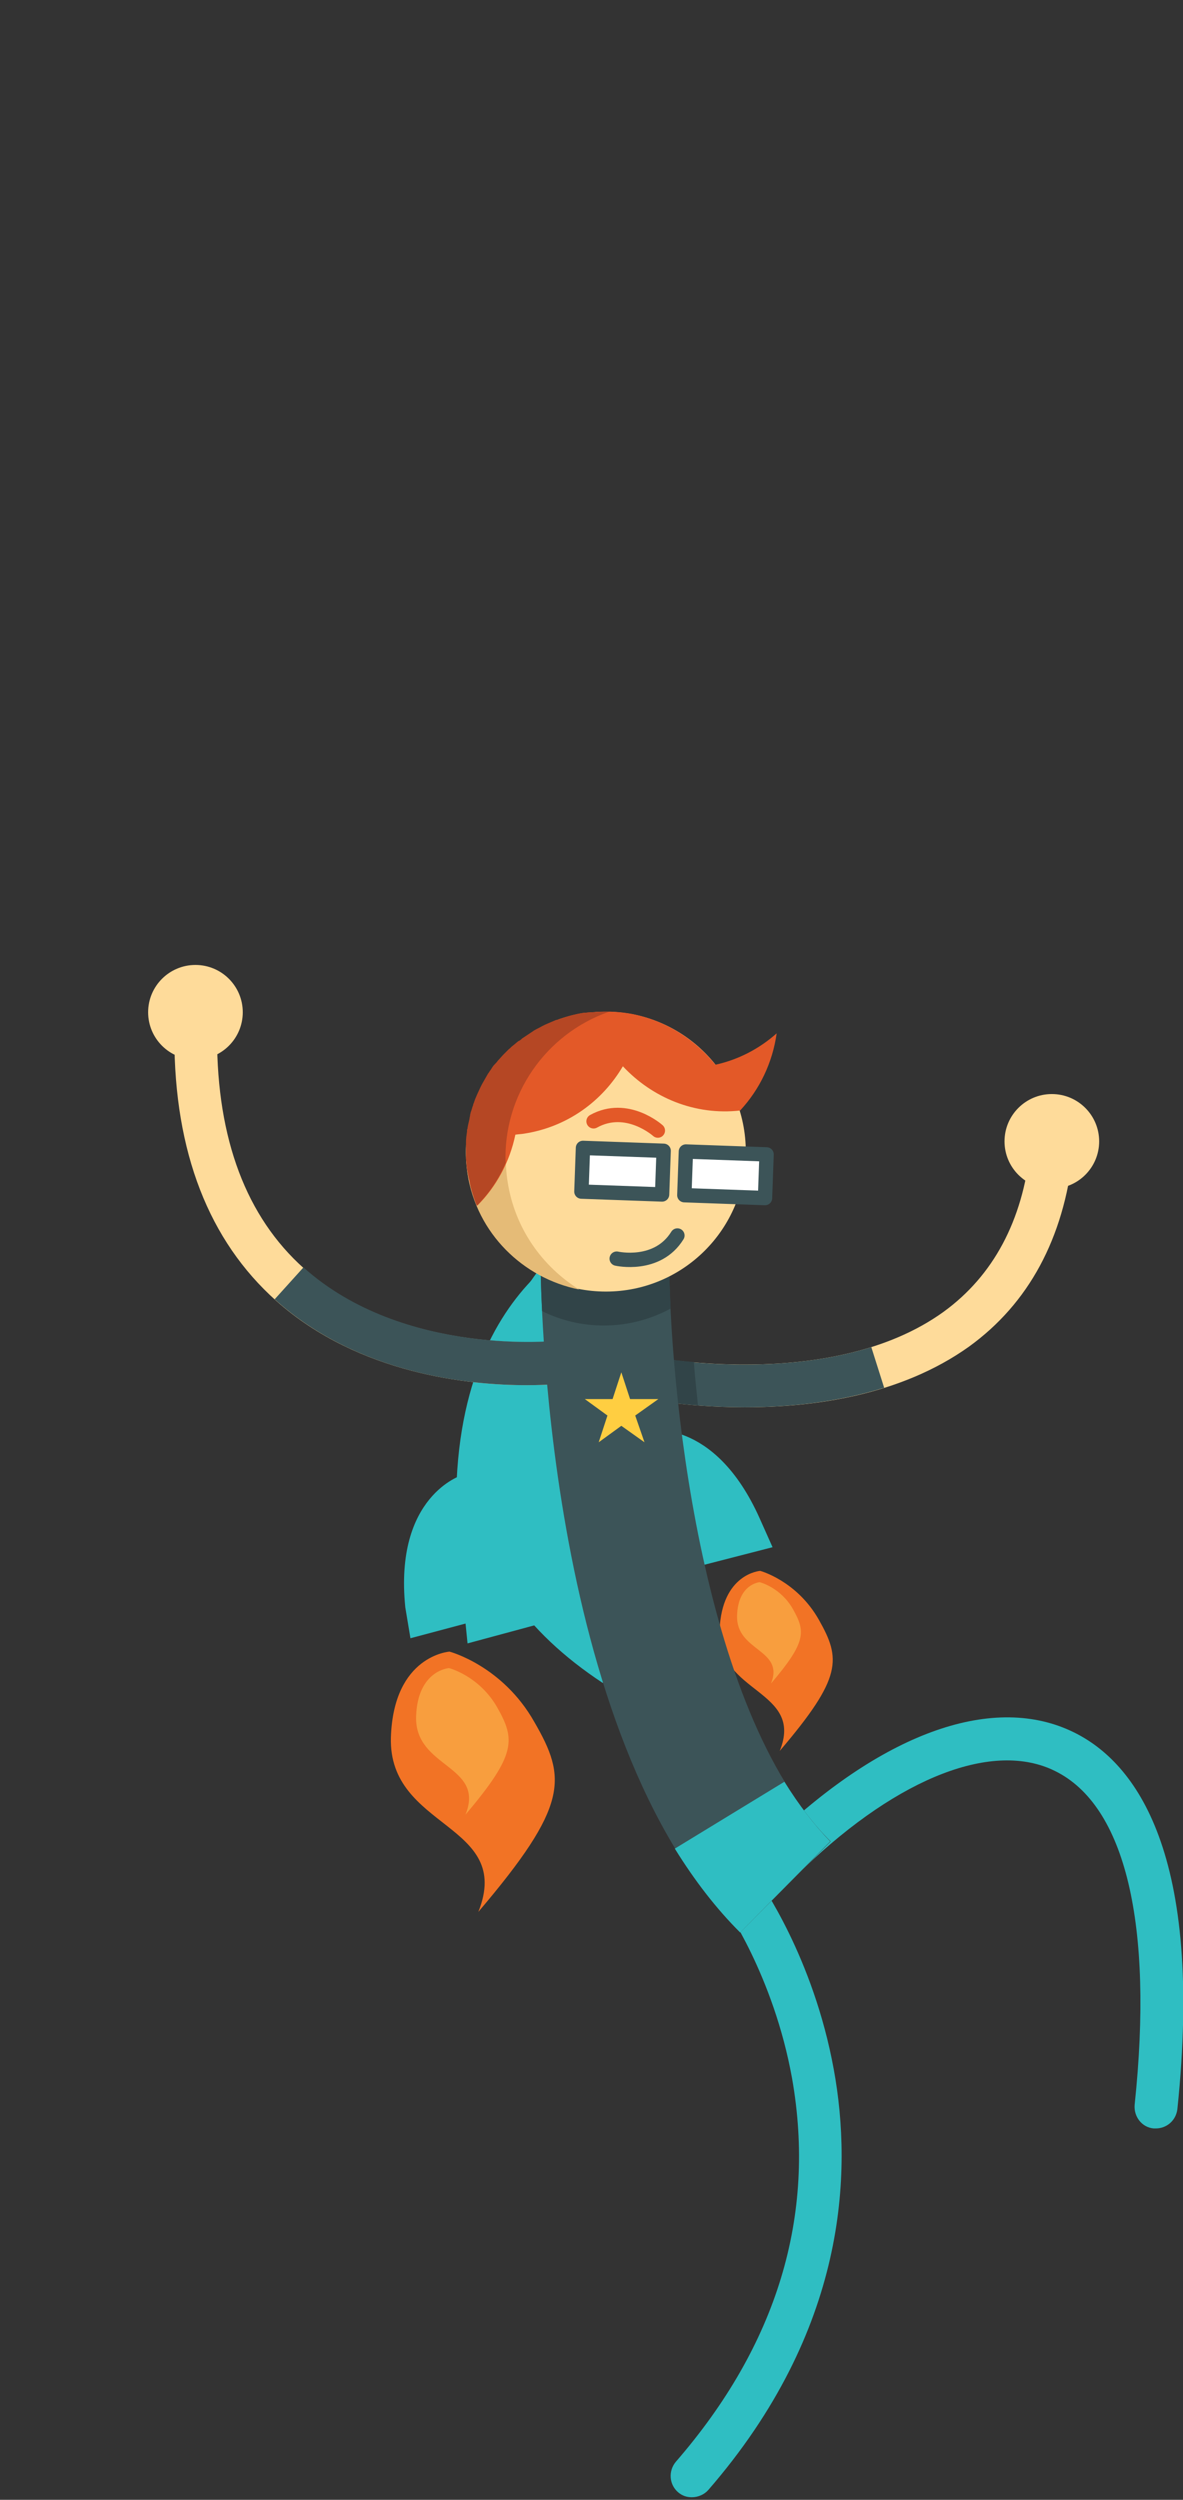 <?xml version="1.0" encoding="utf-8"?>
<!-- Generator: Adobe Illustrator 19.0.1, SVG Export Plug-In . SVG Version: 6.00 Build 0)  -->
<svg version="1.1" id="Layer_1" xmlns="http://www.w3.org/2000/svg" xmlns:xlink="http://www.w3.org/1999/xlink" x="0px" y="0px"
	 viewBox="-182 177.9 230 486" style="enable-background:new -182 177.9 230 486;" xml:space="preserve">
<rect x="-182" y="177.9" width="230" height="486" fill="#333333" stroke="none"/>
<style type="text/css">
	.st0{fill:#F27325;}
	.st1{fill:#F89E3E;}
	.st2{fill:#2FBEC2;}
	.st3{fill:#FEDB9A;}
	.st4{fill:#3C5458;}
	.st5{fill:none;stroke:#FAAF40;stroke-width:8.324;stroke-miterlimit:10;}
	.st6{fill:#314448;}
	.st7{fill:#E5BB77;}
	.st8{fill:#E35928;}
	.st9{fill:#B54724;}
	.st10{fill:none;stroke:#3C5458;stroke-width:2.792;stroke-linecap:round;stroke-miterlimit:10;}
	.st11{fill:none;stroke:#E35928;stroke-width:2.792;stroke-linecap:round;stroke-miterlimit:10;}
	.st12{fill:#FFFFFF;stroke:#3C5458;stroke-width:2.792;stroke-linecap:round;stroke-linejoin:round;stroke-miterlimit:10;}
	.st13{fill:#FFCE41;}
</style>
<g>
	<path class="st0" d="M-34.2,483.3c0,0-7.5,0.5-7.9,11.6c-0.4,12.3,16.5,11.5,11.7,23.4c12.2-14.3,11.9-17.9,7.6-25.5
		S-34.2,483.3-34.2,483.3z"/>
	<path class="st1" d="M-34.3,485.5c0,0-4.2,0.3-4.4,6.5c-0.2,7,9.3,6.5,6.6,13.2c6.9-8.1,6.7-10.1,4.3-14.4S-34.3,485.5-34.3,485.5z
		"/>
	<path class="st2" d="M-65.1,417.6c0,0-33.1,10.1-27.6,64.4c1.3,12.2,1.6,15.4,1.6,15.4l33.7-9.1L-65.1,417.6z"/>
	<path class="st2" d="M-92.2,464.7c0,0-13.2,4-11,25.7c1,6,1,6,1,6l13.1-3.5L-92.2,464.7z"/>
	<path class="st2" d="M-56.4,456c0,0,13.2-2.8,22.1,17.1c2.5,5.6,2.5,5.6,2.5,5.6l-13.6,3.5L-56.4,456z"/>
	<path class="st0" d="M-94.6,499c0,0-10.9,0.7-11.4,16.7c-0.5,17.9,23.9,16.6,17,33.9c17.6-20.7,17.2-26,10.9-36.9
		C-84.3,501.7-94.6,499-94.6,499z"/>
	<path class="st1" d="M-94.7,502.2c0,0-6.1,0.4-6.4,9.4c-0.3,10.1,13.5,9.4,9.6,19.1c9.9-11.7,9.7-14.6,6.2-20.8
		C-88.8,503.7-94.7,502.2-94.7,502.2z"/>
	<g>
		<path class="st2" d="M-64.8,505.1c-15.2-10-23.9-22.6-25.7-37.4c-3.1-24.9,14.9-45.1,16.9-47.4l18.4,16.9l-9.2-8.5l9.2,8.4
			c-3.4,3.8-12,16.1-10.5,27.5c0.9,7.2,5.7,13.6,14.6,19.4L-64.8,505.1z"/>
	</g>
	<g>
		<path class="st2" d="M42.7,591.7c-0.1,0-0.3,0-0.4,0c-2.3-0.2-3.9-2.3-3.7-4.6c3.7-35.1-1.8-58.2-15.5-64.9
			c-11.9-5.9-30.2,1.1-48.7,18.8c-1.7,1.6-4.3,1.5-5.9-0.2c-1.6-1.7-1.5-4.3,0.2-5.9c21.5-20.4,42.7-27.8,58.1-20.2
			c12,5.9,25.3,23.5,20.1,73.3C46.6,590.2,44.8,591.7,42.7,591.7z"/>
	</g>
	<g>
		<path class="st2" d="M-47.5,663.4c-1,0-1.9-0.3-2.7-1c-1.7-1.5-1.9-4.1-0.4-5.9c19.7-22.7,27.3-47.8,22.6-74.5
			c-3.6-20.1-13.2-33.7-13.3-33.8c-1.3-1.9-0.9-4.5,0.9-5.8c1.9-1.3,4.5-0.9,5.8,0.9c0.4,0.6,10.7,15,14.7,36.9
			c3.7,20.2,2.5,50.8-24.4,81.8C-45.1,662.9-46.3,663.4-47.5,663.4z"/>
	</g>
	<g>
		<path class="st3" d="M-37.2,451.5c-11.9,0-20.9-1.9-21.7-2l1.7-8.1c0.4,0.1,36.6,7.5,58.7-8.5c9.6-7,15.3-17.6,16.8-31.5l8.3,0.9
			c-1.8,16.4-8.6,29-20.2,37.4C-6.9,449.2-23.8,451.5-37.2,451.5z"/>
	</g>
	<g>
		<path class="st3" d="M-79.6,447.2c-11.1,0-32.6-2.1-48.7-16.4c-13.1-11.7-19.8-28.9-19.8-51.2h8.3c0,19.8,5.7,34.9,16.9,44.9
			c19.4,17.3,49.3,14.1,49.6,14.1l1,8.3C-72.7,446.9-75.4,447.2-79.6,447.2z"/>
	</g>
	<g>
		<path class="st4" d="M-79.6,447.2c-11.2,0-32.8-2.1-49-16.7l5.6-6.2c19.5,17.5,49.5,14.3,49.8,14.2l1,8.3
			C-72.7,446.9-75.4,447.2-79.6,447.2z"/>
	</g>
	<circle class="st3" cx="-144" cy="374.7" r="9.2"/>
	<circle class="st3" cx="22.5" cy="399.8" r="9.2"/>
	<path class="st5" d="M-142.1,380.1"/>
	<g>
		<path class="st4" d="M-37.2,451.5c-12,0-21-1.9-21.6-2l1.7-8.1l-0.9,4.1l0.9-4.1c0.2,0.1,23.8,4.9,44.5-1.6l2.5,7.9
			C-19.4,450.6-29,451.5-37.2,451.5z"/>
	</g>
	<path class="st6" d="M-46.3,451.1c-0.3-2.9-0.6-5.7-0.8-8.4c-6-0.5-9.9-1.3-10-1.3l-0.9,4.1l0.9-4.1l-1.7,8.1
		C-58.4,449.6-53.5,450.6-46.3,451.1z"/>
	<g>
		<path class="st4" d="M-38.1,553.6c-38.4-38.1-38.8-127.3-38.8-131h25h-12.5h12.5c0,22.9,5.7,87.8,31.4,113.3L-38.1,553.6z"/>
	</g>
	<path class="st6" d="M-51.9,422.6h-12.5h-12.5c0,0.7,0,4.4,0.3,10.2c3.6,1.8,7.7,2.8,12,2.8c4.7,0,9.1-1.2,13-3.3
		C-51.8,428.5-51.9,425.2-51.9,422.6z"/>
	<g>
		<path class="st2" d="M-38.1,553.6c-4.6-4.6-8.8-10-12.7-16.3l21.3-13c2.8,4.5,5.8,8.4,8.9,11.6L-38.1,553.6z"/>
	</g>
	<g>
		<circle class="st3" cx="-64.2" cy="401.8" r="27.2"/>
		<path class="st7" d="M-83.3,407.7c-2.3-14.6,6.4-28.4,19.9-33c-1.7,0-3.3,0-5,0.3c-14.8,2.3-25,16.3-22.7,31.1
			c1.8,11.6,10.8,20.3,21.7,22.5C-76.6,424.1-81.9,416.7-83.3,407.7z"/>
		<path class="st8" d="M-42.9,384.9c-3.7-4.6-8.8-8-14.6-9.5l0,0c-3-0.8-6.2-1-9.5-0.7l0,0l0,0c-0.5,0-0.9,0.1-1.4,0.1
			c-10.3,1.6-18.4,8.9-21.5,18.1c0,0.1-0.1,0.2-0.1,0.2c-0.1,0.4-0.2,0.7-0.3,1.1c-0.1,0.3-0.1,0.5-0.2,0.8c-0.1,0.3-0.2,0.6-0.2,1
			c-0.1,0.4-0.2,0.9-0.2,1.3c0,0.2-0.1,0.3-0.1,0.5l0,0c-0.4,2.6-0.4,5.4,0,8.2c0.3,2.2,1,4.3,1.8,6.3c3.7-3.7,6.3-8.5,7.4-13.8
			c0.6-0.1,1.1-0.1,1.7-0.2c8.4-1.3,15.2-6.3,19.2-13.1c5.7,6.1,14,9.6,22.8,8.6c3.8-4.1,6.3-9.3,7.1-15
			C-34.4,381.8-38.4,383.9-42.9,384.9z"/>
		<path class="st9" d="M-90.4,409c0,0.1,0.1,0.3,0.1,0.4c0.3,1,0.6,2,1,2.9c2.4-2.4,4.3-5.2,5.6-8.3c-0.5-13.2,7.8-25.1,20.1-29.4
			c-0.3,0-0.5,0-0.8,0c-0.2,0-0.3,0-0.5,0c-0.7,0-1.5,0.1-2.2,0.1l0,0l0,0c-0.5,0-0.9,0.1-1.4,0.1c-0.8,0.1-1.6,0.3-2.4,0.5
			c-0.2,0.1-0.4,0.1-0.7,0.2c-0.7,0.2-1.3,0.4-1.9,0.6c-0.1,0.1-0.3,0.1-0.4,0.1c-0.7,0.3-1.4,0.6-2.1,0.9c-0.2,0.1-0.4,0.2-0.6,0.3
			c-0.5,0.3-1,0.5-1.5,0.8c-0.2,0.1-0.4,0.3-0.6,0.4c-0.6,0.4-1.2,0.8-1.8,1.2c-0.2,0.2-0.4,0.4-0.7,0.5c-0.4,0.3-0.7,0.6-1.1,0.9
			c-0.3,0.2-0.5,0.5-0.8,0.7c-0.3,0.3-0.7,0.7-1,1c-0.4,0.4-0.7,0.8-1.1,1.2c-0.2,0.3-0.5,0.6-0.7,0.8c-0.3,0.3-0.5,0.7-0.7,1
			c-0.2,0.2-0.3,0.5-0.5,0.7c-0.4,0.7-0.8,1.4-1.2,2.1c-0.1,0.2-0.2,0.4-0.3,0.6c-0.2,0.4-0.4,0.9-0.6,1.3c-0.1,0.2-0.2,0.5-0.3,0.7
			c-0.2,0.4-0.3,0.9-0.5,1.3v0.1c-0.2,0.5-0.3,1-0.5,1.5c0,0.2-0.1,0.3-0.1,0.5c0,0.2-0.1,0.4-0.1,0.6c-0.1,0.6-0.3,1.2-0.4,1.9
			c0,0.1,0,0.2-0.1,0.3l0,0l0,0c0,0.1,0,0.2,0,0.4c-0.1,0.7-0.2,1.3-0.2,2c0,0.3,0,0.6,0,0.8c0,0.6,0,1.2,0,1.7c0,0.3,0,0.5,0,0.8
			c0.1,0.8,0.1,1.7,0.3,2.5c0.1,0.6,0.2,1.2,0.4,1.8C-90.6,408.3-90.5,408.7-90.4,409z"/>
		<path class="st10" d="M-62.1,422.6c0,0,7.9,1.8,11.8-4.5"/>
		<path class="st11" d="M-54.1,397.7c0,0-6-5.4-12.5-1.8"/>
		
			<rect x="-68.8" y="401.2" transform="matrix(-0.999 -3.568708e-02 3.568708e-02 -0.999 -136.325 808.466)" class="st12" width="15.7" height="8.5"/>
		
			<rect x="-48.8" y="401.9" transform="matrix(-0.999 -3.568708e-02 3.568708e-02 -0.999 -96.36 810.58)" class="st12" width="15.7" height="8.5"/>
	</g>
</g>
<polygon class="st13" points="-61.2,444.7 -59.5,449.9 -54,449.9 -58.5,453.1 -56.7,458.3 -61.2,455.1 -65.6,458.3 -63.9,453.1 
	-68.3,449.9 -62.9,449.9 "/>
</svg>
